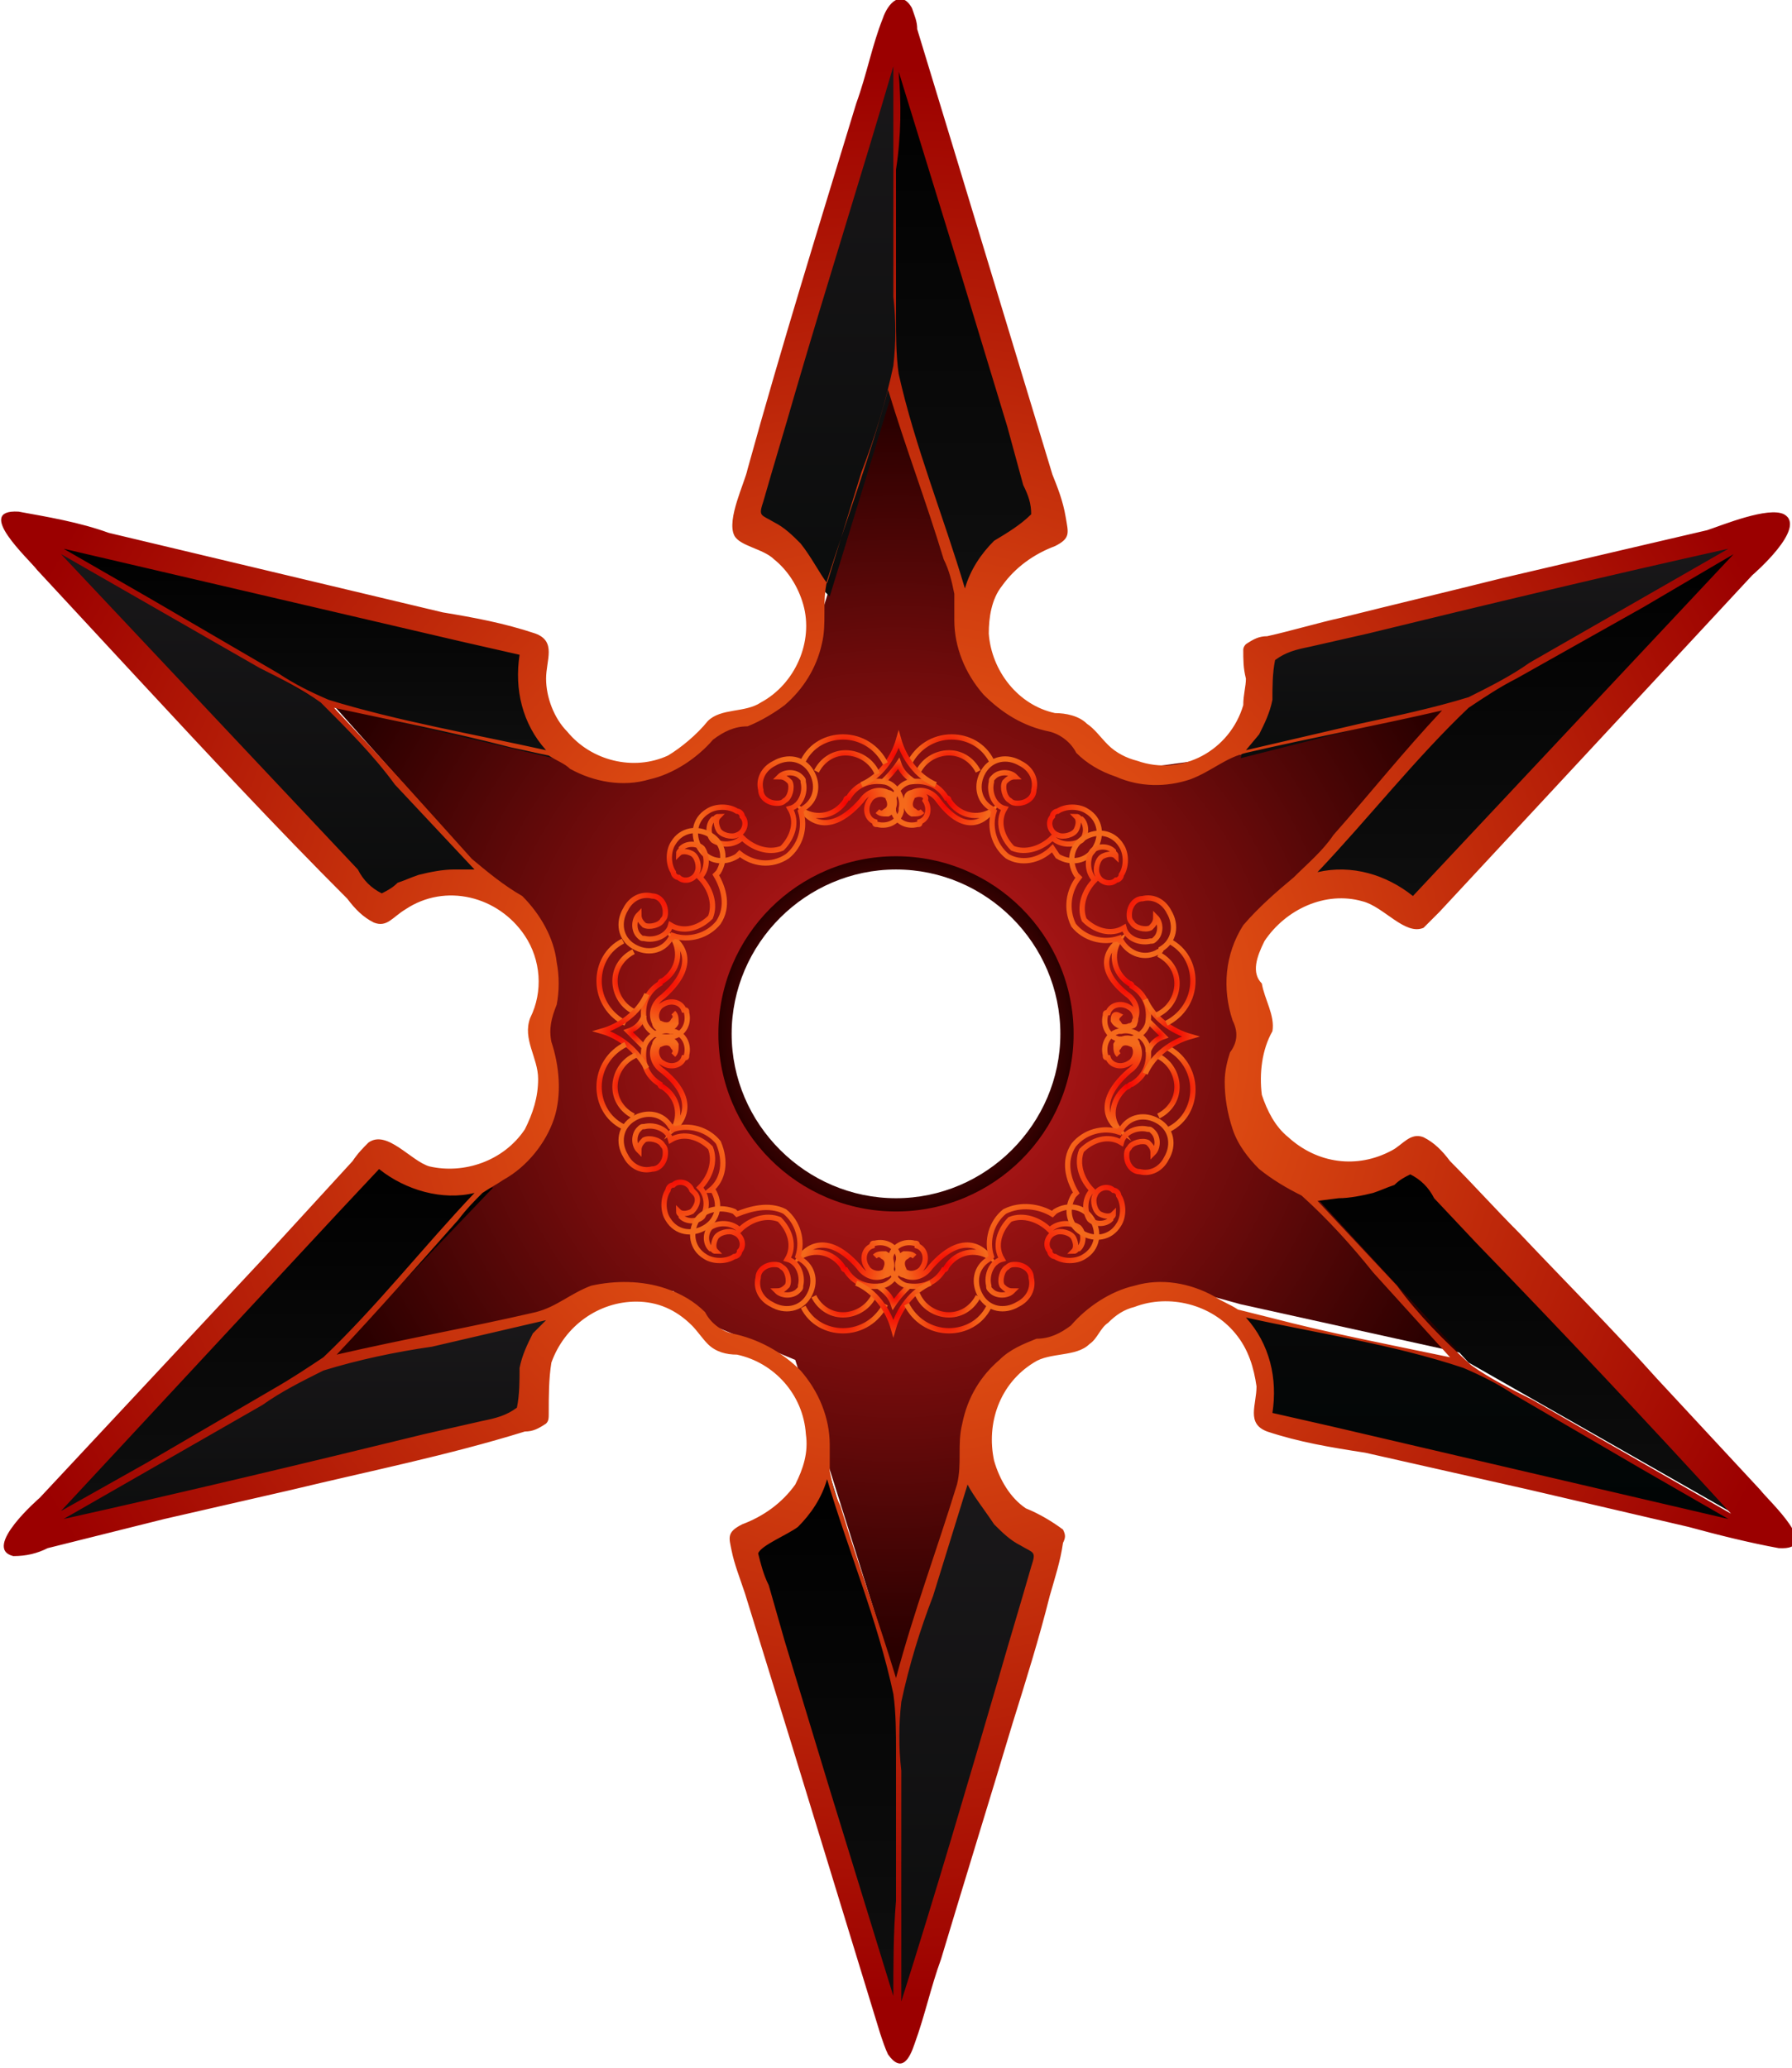 <?xml version="1.0" encoding="utf-8"?>
<!-- Generator: Adobe Illustrator 19.2.0, SVG Export Plug-In . SVG Version: 6.00 Build 0)  -->
<svg version="1.1" id="Layer_1" xmlns="http://www.w3.org/2000/svg" xmlns:xlink="http://www.w3.org/1999/xlink" x="0px" y="0px"
	 viewBox="0 0 67.6 78" style="enable-background:new 0 0 67.6 78;" xml:space="preserve">
<style type="text/css">
	.st0{fill:url(#SVGID_1_);}
	.st1{opacity:0.9;}
	.st2{fill:none;stroke:url(#SVGID_2_);stroke-width:0.2;stroke-miterlimit:10;}
	.st3{fill:none;stroke:url(#SVGID_3_);stroke-width:0.2;stroke-miterlimit:10;}
	.st4{fill:none;stroke:url(#SVGID_4_);stroke-width:0.2;stroke-miterlimit:10;}
	.st5{fill:none;stroke:url(#SVGID_5_);stroke-width:0.2;stroke-miterlimit:10;}
	.st6{fill:none;stroke:url(#SVGID_6_);stroke-width:0.2;stroke-miterlimit:10;}
	.st7{fill:none;stroke:url(#SVGID_7_);stroke-width:0.2;stroke-miterlimit:10;}
	.st8{fill:none;stroke:url(#SVGID_8_);stroke-width:0.2;stroke-miterlimit:10;}
	.st9{fill:none;stroke:url(#SVGID_9_);stroke-width:0.2;stroke-miterlimit:10;}
	.st10{fill:none;stroke:url(#SVGID_10_);stroke-width:0.2;stroke-miterlimit:10;}
	.st11{fill:none;stroke:url(#SVGID_11_);stroke-width:0.2;stroke-miterlimit:10;}
	.st12{fill:none;stroke:url(#SVGID_12_);stroke-width:0.2;stroke-miterlimit:10;}
	.st13{fill:none;stroke:url(#SVGID_13_);stroke-width:0.2;stroke-miterlimit:10;}
	.st14{fill:none;stroke:url(#SVGID_14_);stroke-width:0.2;stroke-miterlimit:10;}
	.st15{fill:none;stroke:url(#SVGID_15_);stroke-width:0.2;stroke-miterlimit:10;}
	.st16{fill:none;stroke:url(#SVGID_16_);stroke-width:0.2;stroke-miterlimit:10;}
	.st17{fill:none;stroke:url(#SVGID_17_);stroke-width:0.2;stroke-miterlimit:10;}
	.st18{fill:none;stroke:url(#SVGID_18_);stroke-width:0.2;stroke-miterlimit:10;}
	.st19{fill:none;stroke:url(#SVGID_19_);stroke-width:0.2;stroke-miterlimit:10;}
	.st20{fill:none;stroke:url(#SVGID_20_);stroke-width:0.2;stroke-miterlimit:10;}
	.st21{fill:none;stroke:url(#SVGID_21_);stroke-width:0.2;stroke-miterlimit:10;}
	.st22{fill:none;stroke:url(#SVGID_22_);stroke-width:0.2;stroke-miterlimit:10;}
	.st23{fill:none;stroke:url(#SVGID_23_);stroke-width:0.2;stroke-miterlimit:10;}
	.st24{fill:none;stroke:url(#SVGID_24_);stroke-width:0.2;stroke-miterlimit:10;}
	.st25{fill:none;stroke:url(#SVGID_25_);stroke-width:0.2;stroke-miterlimit:10;}
	.st26{fill:none;stroke:url(#SVGID_26_);stroke-width:0.2;stroke-miterlimit:10;}
	.st27{fill:none;stroke:url(#SVGID_27_);stroke-width:0.2;stroke-miterlimit:10;}
	.st28{fill:none;stroke:url(#SVGID_28_);stroke-width:0.2;stroke-miterlimit:10;}
	.st29{fill:none;stroke:url(#SVGID_29_);stroke-width:0.2;stroke-miterlimit:10;}
	.st30{fill:none;stroke:url(#SVGID_30_);stroke-width:0.2;stroke-miterlimit:10;}
	.st31{fill:none;stroke:url(#SVGID_31_);stroke-width:0.2;stroke-miterlimit:10;}
	.st32{fill:none;stroke:url(#SVGID_32_);stroke-width:0.2;stroke-miterlimit:10;}
	.st33{fill:none;stroke:url(#SVGID_33_);stroke-width:0.2;stroke-miterlimit:10;}
	.st34{fill:none;stroke:url(#SVGID_34_);stroke-width:0.2;stroke-miterlimit:10;}
	.st35{fill:none;stroke:url(#SVGID_35_);stroke-width:0.2;stroke-miterlimit:10;}
	.st36{fill:none;stroke:url(#SVGID_36_);stroke-width:0.2;stroke-miterlimit:10;}
	.st37{fill:none;stroke:url(#SVGID_37_);stroke-width:0.2;stroke-miterlimit:10;}
	.st38{fill:none;stroke:url(#SVGID_38_);stroke-width:0.2;stroke-miterlimit:10;}
	.st39{fill:none;stroke:url(#SVGID_39_);stroke-width:0.2;stroke-miterlimit:10;}
	.st40{fill:none;stroke:url(#SVGID_40_);stroke-width:0.2;stroke-miterlimit:10;}
	.st41{fill:none;stroke:url(#SVGID_41_);stroke-width:0.2;stroke-miterlimit:10;}
	.st42{fill:url(#SVGID_42_);}
	.st43{fill:url(#SVGID_43_);}
	.st44{fill:url(#SVGID_44_);}
	.st45{fill:url(#SVGID_45_);}
	.st46{fill:url(#SVGID_46_);}
	.st47{fill:url(#SVGID_47_);}
	.st48{fill:url(#SVGID_48_);}
	.st49{fill:url(#SVGID_49_);}
	.st50{fill:url(#SVGID_50_);}
	.st51{fill:url(#SVGID_51_);}
	.st52{fill:url(#SVGID_52_);}
	.st53{fill:url(#SVGID_53_);}
	.st54{fill:url(#SVGID_54_);}
	.st55{fill:url(#SVGID_55_);}
</style>
<title>Shuriken</title>
<radialGradient id="SVGID_1_" cx="157.09" cy="26.94" r="23.196" gradientTransform="matrix(1 0 0 -1 -123.3 65.93)" gradientUnits="userSpaceOnUse">
	<stop  offset="0" style="stop-color:#D31C1C"/>
	<stop  offset="1" style="stop-color:#2A0000"/>
</radialGradient>
<path class="st0" d="M49.4,44.9l-1.3-1.1l-1.3-2.5l0.5-1.6l-0.5-2.2l0.6-2.4l1.8-1.9l6-6.5v-0.2l-8.6,2L42.9,29l-1.3-0.8l-2.5-1.4
	l-1.9-1.1l-0.6-2.8l-2.8-8.8l-2.7,8.7l-0.4,2.1l-1.8,1.8l-2.7,1.4L24.7,29l-3.4-0.5l-8.9-2.1l5.8,6.5l2.6,2.7l-0.1,2.6l-0.2,0.8
	l0.3,3.3l-2.3,2.3l-6.1,6.7l8.5-1.9l0.9-0.3l3.6-0.4l1,1.1l3.6,1.5l3.9,12.4l2.6-8.3l0.4-1.1l0.2-1.5l1.5-1.7l1.9-0.6l1.6-1.6
	l1.8-0.5l2.9,0.8l8.6,1.9L49.4,44.9z M33.7,45.4c-3.6,0-6.5-2.9-6.4-6.5s2.9-6.5,6.5-6.4c3.6,0,6.4,2.9,6.4,6.5
	C40.2,42.5,37.3,45.4,33.7,45.4C33.7,45.4,33.7,45.4,33.7,45.4z"/>
<g class="st1">
	
		<radialGradient id="SVGID_2_" cx="159.04" cy="35.61" r="1.57" gradientTransform="matrix(1 0 0 -1 -123.3 65.93)" gradientUnits="userSpaceOnUse">
		<stop  offset="0" style="stop-color:#FF0000"/>
		<stop  offset="1" style="stop-color:#FF721C"/>
	</radialGradient>
	<path class="st2" d="M37.4,30.6c-0.5,0.3-1.2,0.2-1.6-0.4c0,0,0-0.1-0.1-0.1c-0.3-0.5-0.8-0.7-1.4-0.6c-0.4,0.1-0.7,0.6-0.6,1
		c0,0,0,0.1,0,0.1c0.1,0.4,0.5,0.6,0.9,0.5c0.1,0,0.1,0,0.1-0.1c0.3-0.1,0.4-0.5,0.2-0.8c0,0,0,0,0,0C35,30,34.7,29.9,34.5,30
		c-0.1,0-0.1,0.1-0.1,0.1c-0.1,0.2-0.1,0.4,0.1,0.5c0,0,0,0,0,0c0.1,0.1,0.2,0.1,0.3,0c-0.1,0.1-0.2,0.1-0.4,0.1
		c-0.2-0.1-0.3-0.4-0.2-0.6c0-0.1,0.1-0.2,0.2-0.2c0.4-0.2,0.8,0,1,0.3C36.6,31.8,37.4,30.6,37.4,30.6z"/>
	
		<radialGradient id="SVGID_3_" cx="162.42" cy="35.33" r="2.21" gradientTransform="matrix(1 0 0 -1 -123.3 65.93)" gradientUnits="userSpaceOnUse">
		<stop  offset="0" style="stop-color:#FF0000"/>
		<stop  offset="1" style="stop-color:#FF721C"/>
	</radialGradient>
	<path class="st3" d="M38,32.3L38,32.3c-0.5-0.4-0.7-1.1-0.5-1.7l0,0l-0.1-0.1c-0.5-0.3-0.6-0.9-0.3-1.4c0,0,0,0,0,0
		c0.3-0.5,0.9-0.6,1.4-0.3c0,0,0,0,0,0c0.4,0.2,0.6,0.6,0.5,1c0,0.3-0.3,0.5-0.6,0.5c-0.1,0-0.2,0-0.3-0.1c-0.2-0.1-0.3-0.5-0.2-0.7
		c0,0,0,0,0,0c0.1-0.1,0.2-0.2,0.4-0.2l0,0c-0.2-0.2-0.6-0.2-0.8,0c-0.1,0.1-0.1,0.1-0.1,0.2c-0.1,0.4,0.1,0.9,0.5,1c0,0,0,0,0,0
		c-0.3,0.5-0.1,1.1,0.3,1.5l0,0c0.5,0.2,1.1,0,1.5-0.4c0.3,0.3,0.8,0.3,1.1,0.1c0,0,0,0,0,0c0.2-0.2,0.2-0.6,0-0.8
		c-0.1,0-0.1-0.1-0.2-0.1l0,0c0.1,0.1,0.1,0.3,0,0.5c-0.1,0.2-0.5,0.3-0.7,0.2c0,0,0,0,0,0c-0.3-0.1-0.4-0.5-0.2-0.7
		c0-0.1,0.1-0.2,0.2-0.2c0.3-0.2,0.8-0.2,1.1,0c0.5,0.3,0.6,0.9,0.3,1.4c0,0,0,0,0,0c-0.3,0.5-0.9,0.6-1.4,0.3c0,0,0,0,0,0L39.7,32
		l0,0C39.2,32.5,38.5,32.6,38,32.3L38,32.3L38,32.3z"/>
	
		<radialGradient id="SVGID_4_" cx="159.1" cy="37.12" r="0.95" gradientTransform="matrix(1 0 0 -1 -123.3 65.93)" gradientUnits="userSpaceOnUse">
		<stop  offset="0" style="stop-color:#FF0000"/>
		<stop  offset="1" style="stop-color:#FF721C"/>
	</radialGradient>
	<path class="st4" d="M34.6,29.2c0.2-0.5,0.7-0.8,1.2-0.8c0.5,0,0.9,0.3,1.1,0.7"/>
	
		<radialGradient id="SVGID_5_" cx="159.1" cy="37.62" r="1.23" gradientTransform="matrix(1 0 0 -1 -123.3 65.93)" gradientUnits="userSpaceOnUse">
		<stop  offset="0" style="stop-color:#FF0000"/>
		<stop  offset="1" style="stop-color:#FF721C"/>
	</radialGradient>
	<path class="st5" d="M34.3,28.8c0.3-0.6,0.9-1,1.6-1c0.6,0,1.2,0.3,1.5,0.9"/>
	
		<radialGradient id="SVGID_6_" cx="155.237" cy="35.61" r="1.572" gradientTransform="matrix(1 0 0 -1 -123.3 65.93)" gradientUnits="userSpaceOnUse">
		<stop  offset="0" style="stop-color:#FF0000"/>
		<stop  offset="1" style="stop-color:#FF721C"/>
	</radialGradient>
	<path class="st6" d="M30.3,30.6c0.5,0.3,1.2,0.2,1.6-0.4c0,0,0-0.1,0.1-0.1c0.3-0.5,0.8-0.7,1.4-0.6c0.4,0.1,0.7,0.6,0.6,1
		c0,0,0,0.1,0,0.1c-0.1,0.4-0.5,0.6-0.9,0.5c-0.1,0-0.1,0-0.1-0.1c-0.3-0.1-0.4-0.5-0.2-0.8c0,0,0,0,0,0c0.1-0.2,0.4-0.3,0.6-0.2
		c0.1,0,0.1,0.1,0.1,0.1c0.1,0.2,0.1,0.4-0.1,0.5c0,0,0,0,0,0c-0.1,0.1-0.2,0.1-0.3,0c0.1,0.1,0.2,0.1,0.4,0.1
		c0.2-0.1,0.3-0.4,0.2-0.6c0-0.1-0.1-0.2-0.2-0.2c-0.4-0.2-0.8,0-1,0.3C31.1,31.8,30.3,30.6,30.3,30.6z"/>
	
		<radialGradient id="SVGID_7_" cx="151.85" cy="35.33" r="2.21" gradientTransform="matrix(1 0 0 -1 -123.3 65.93)" gradientUnits="userSpaceOnUse">
		<stop  offset="0" style="stop-color:#FF0000"/>
		<stop  offset="1" style="stop-color:#FF721C"/>
	</radialGradient>
	<path class="st7" d="M29.7,32.3L29.7,32.3c0.5-0.4,0.7-1.1,0.5-1.7l0,0l0.1-0.1c0.5-0.3,0.6-0.9,0.3-1.4c0,0,0,0,0,0
		c-0.3-0.5-0.9-0.6-1.4-0.3c0,0,0,0,0,0c-0.4,0.2-0.6,0.6-0.5,1c0,0.3,0.3,0.5,0.6,0.5c0.1,0,0.2,0,0.3-0.1c0.2-0.1,0.3-0.5,0.2-0.7
		c0,0,0,0,0,0c-0.1-0.1-0.2-0.2-0.4-0.2l0,0c0.2-0.2,0.6-0.2,0.8,0c0.1,0.1,0.1,0.1,0.1,0.2c0.1,0.4-0.1,0.9-0.5,1c0,0,0,0,0,0
		c0.3,0.5,0.1,1.1-0.3,1.5l0,0c-0.5,0.2-1.1,0-1.5-0.4c-0.3,0.3-0.8,0.3-1.1,0.1c0,0,0,0,0,0c-0.2-0.2-0.2-0.6,0-0.8
		c0.1,0,0.1-0.1,0.2-0.1l0,0c-0.1,0.1-0.1,0.3,0,0.5c0.1,0.2,0.5,0.3,0.7,0.2c0,0,0,0,0,0c0.3-0.1,0.4-0.5,0.2-0.7
		c0-0.1-0.1-0.2-0.2-0.2c-0.3-0.2-0.8-0.2-1.1,0c-0.5,0.3-0.6,0.9-0.3,1.4c0,0,0,0,0,0c0.3,0.5,0.9,0.6,1.4,0.3c0,0,0,0,0,0l0.1-0.1
		l0,0C28.4,32.6,29.1,32.7,29.7,32.3L29.7,32.3L29.7,32.3z"/>
	
		<radialGradient id="SVGID_8_" cx="157.14" cy="37.4" r="1.3" gradientTransform="matrix(1 0 0 -1 -123.3 65.93)" gradientUnits="userSpaceOnUse">
		<stop  offset="0" style="stop-color:#FF0000"/>
		<stop  offset="1" style="stop-color:#FF721C"/>
	</radialGradient>
	<path class="st8" d="M32.5,29.6c0.7-0.3,1.2-1,1.4-1.7c0.2,0.7,0.7,1.4,1.4,1.7"/>
	
		<radialGradient id="SVGID_9_" cx="157.14" cy="36.8" r="0.56" gradientTransform="matrix(1 0 0 -1 -123.3 65.93)" gradientUnits="userSpaceOnUse">
		<stop  offset="0" style="stop-color:#FF0000"/>
		<stop  offset="1" style="stop-color:#FF721C"/>
	</radialGradient>
	<path class="st9" d="M33.3,29.5c0.2-0.2,0.4-0.4,0.6-0.7c0.1,0.3,0.3,0.5,0.6,0.7"/>
	
		<radialGradient id="SVGID_10_" cx="155.17" cy="37.12" r="0.95" gradientTransform="matrix(1 0 0 -1 -123.3 65.93)" gradientUnits="userSpaceOnUse">
		<stop  offset="0" style="stop-color:#FF0000"/>
		<stop  offset="1" style="stop-color:#FF721C"/>
	</radialGradient>
	<path class="st10" d="M33.1,29.2c-0.2-0.5-0.7-0.8-1.2-0.8c-0.5,0-0.9,0.3-1.1,0.7"/>
	
		<radialGradient id="SVGID_11_" cx="155.169" cy="37.62" r="1.23" gradientTransform="matrix(1 0 0 -1 -123.3 65.93)" gradientUnits="userSpaceOnUse">
		<stop  offset="0" style="stop-color:#FF0000"/>
		<stop  offset="1" style="stop-color:#FF721C"/>
	</radialGradient>
	<path class="st11" d="M33.4,28.8c-0.3-0.6-0.9-1-1.6-1c-0.6,0-1.2,0.3-1.5,0.9"/>
	
		<radialGradient id="SVGID_12_" cx="148.41" cy="28.85" r="1.57" gradientTransform="matrix(1 0 0 -1 -123.3 65.93)" gradientUnits="userSpaceOnUse">
		<stop  offset="0" style="stop-color:#FF0000"/>
		<stop  offset="1" style="stop-color:#FF721C"/>
	</radialGradient>
	<path class="st12" d="M25.4,35.4c0.3,0.5,0.2,1.2-0.4,1.6c0,0-0.1,0-0.1,0.1c-0.5,0.3-0.7,0.8-0.6,1.4c0.1,0.4,0.6,0.7,1,0.6
		c0,0,0.1,0,0.1,0c0.4-0.1,0.6-0.5,0.5-0.9c0-0.1,0-0.1-0.1-0.1c-0.1-0.3-0.5-0.4-0.8-0.2c0,0,0,0,0,0c-0.2,0.1-0.3,0.4-0.2,0.6
		c0,0.1,0.1,0.1,0.1,0.1c0.2,0.1,0.4,0.1,0.5-0.1c0,0,0,0,0,0c0.1-0.1,0.1-0.2,0-0.3c0.1,0.1,0.1,0.2,0.1,0.4
		c-0.1,0.2-0.4,0.3-0.6,0.2c-0.1,0-0.2-0.1-0.2-0.2c-0.2-0.4,0-0.8,0.3-1C26.6,36.2,25.4,35.4,25.4,35.4z"/>
	
		<radialGradient id="SVGID_13_" cx="148.68" cy="32.23" r="2.21" gradientTransform="matrix(1 0 0 -1 -123.3 65.93)" gradientUnits="userSpaceOnUse">
		<stop  offset="0" style="stop-color:#FF0000"/>
		<stop  offset="1" style="stop-color:#FF721C"/>
	</radialGradient>
	<path class="st13" d="M27.1,34.8L27.1,34.8c-0.4,0.5-1.1,0.7-1.7,0.5l0,0c0,0,0,0.1-0.1,0.1c-0.3,0.5-0.9,0.6-1.4,0.3c0,0,0,0,0,0
		c-0.5-0.3-0.6-0.9-0.3-1.4c0,0,0,0,0,0c0.2-0.4,0.6-0.6,1-0.5c0.3,0,0.5,0.3,0.5,0.6c0,0.1,0,0.2-0.1,0.3c-0.1,0.2-0.5,0.3-0.7,0.2
		c0,0,0,0,0,0c-0.1-0.1-0.2-0.2-0.2-0.4l0,0c-0.2,0.2-0.2,0.6,0,0.8c0.1,0.1,0.1,0.1,0.2,0.1c0.4,0.1,0.9-0.1,1-0.5c0,0,0,0,0,0
		c0.5,0.3,1.1,0.1,1.5-0.3l0,0c0.2-0.5,0-1.1-0.4-1.5c0.3-0.3,0.3-0.8,0.1-1.1c0,0,0,0,0,0c-0.2-0.2-0.6-0.2-0.8,0
		c0,0.1-0.1,0.1-0.1,0.2l0,0c0.1-0.1,0.3-0.1,0.5,0c0.2,0.1,0.3,0.5,0.2,0.7c0,0,0,0,0,0c-0.1,0.3-0.5,0.4-0.7,0.2
		c-0.1,0-0.2-0.1-0.2-0.2c-0.2-0.3-0.2-0.8,0-1.1c0.3-0.5,0.9-0.6,1.4-0.3c0,0,0,0,0,0c0.5,0.3,0.6,0.9,0.3,1.4c0,0,0,0,0,0
		l-0.1,0.1l0,0C27.3,33.5,27.5,34.2,27.1,34.8L27.1,34.8L27.1,34.8z"/>
	
		<radialGradient id="SVGID_14_" cx="146.89" cy="28.91" r="0.95" gradientTransform="matrix(1 0 0 -1 -123.3 65.93)" gradientUnits="userSpaceOnUse">
		<stop  offset="0" style="stop-color:#FF0000"/>
		<stop  offset="1" style="stop-color:#FF721C"/>
	</radialGradient>
	<path class="st14" d="M24,38.2c-0.5-0.2-0.8-0.7-0.8-1.2c0-0.5,0.3-0.9,0.7-1.1"/>
	
		<radialGradient id="SVGID_15_" cx="146.4" cy="28.911" r="1.23" gradientTransform="matrix(1 0 0 -1 -123.3 65.93)" gradientUnits="userSpaceOnUse">
		<stop  offset="0" style="stop-color:#FF0000"/>
		<stop  offset="1" style="stop-color:#FF721C"/>
	</radialGradient>
	<path class="st15" d="M23.6,38.6c-0.6-0.3-1-0.9-1-1.6c0-0.6,0.3-1.2,0.9-1.5"/>
	
		<radialGradient id="SVGID_16_" cx="148.41" cy="25.05" r="1.57" gradientTransform="matrix(1 0 0 -1 -123.3 65.93)" gradientUnits="userSpaceOnUse">
		<stop  offset="0" style="stop-color:#FF0000"/>
		<stop  offset="1" style="stop-color:#FF721C"/>
	</radialGradient>
	<path class="st16" d="M25.4,42.6c0.3-0.5,0.2-1.2-0.4-1.6c0,0-0.1,0-0.1-0.1c-0.5-0.3-0.7-0.8-0.6-1.4c0.1-0.4,0.6-0.7,1-0.6
		c0,0,0.1,0,0.1,0c0.4,0.1,0.6,0.5,0.5,0.9c0,0.1,0,0.1-0.1,0.1c-0.1,0.3-0.5,0.4-0.8,0.2c0,0,0,0,0,0c-0.2-0.1-0.3-0.4-0.2-0.6
		c0-0.1,0.1-0.1,0.1-0.1c0.2-0.1,0.4-0.1,0.5,0.1c0,0,0,0,0,0c0.1,0.1,0.1,0.2,0,0.3c0.1-0.1,0.1-0.2,0.1-0.4
		c-0.1-0.2-0.4-0.3-0.6-0.2c-0.1,0-0.2,0.1-0.2,0.2c-0.2,0.4,0,0.8,0.3,1C26.6,41.7,25.4,42.6,25.4,42.6z"/>
	
		<radialGradient id="SVGID_17_" cx="148.681" cy="21.66" r="2.21" gradientTransform="matrix(1 0 0 -1 -123.3 65.93)" gradientUnits="userSpaceOnUse">
		<stop  offset="0" style="stop-color:#FF0000"/>
		<stop  offset="1" style="stop-color:#FF721C"/>
	</radialGradient>
	<path class="st17" d="M27.1,43.1L27.1,43.1c-0.4-0.5-1.1-0.7-1.7-0.5l0,0c0,0,0-0.1-0.1-0.1c-0.3-0.5-0.9-0.6-1.4-0.3c0,0,0,0,0,0
		c-0.5,0.3-0.6,0.9-0.3,1.4c0,0,0,0,0,0c0.2,0.4,0.6,0.6,1,0.5c0.3,0,0.5-0.3,0.5-0.6c0-0.1,0-0.2-0.1-0.3c-0.1-0.2-0.5-0.3-0.7-0.2
		c0,0,0,0,0,0c-0.1,0.1-0.2,0.2-0.2,0.4l0,0c-0.2-0.2-0.2-0.6,0-0.8c0.1-0.1,0.1-0.1,0.2-0.1c0.4-0.1,0.9,0.1,1,0.5c0,0,0,0,0,0
		c0.5-0.3,1.1-0.1,1.5,0.3l0,0c0.2,0.5,0,1.1-0.4,1.5c0.3,0.3,0.3,0.8,0.1,1.1c0,0,0,0,0,0c-0.2,0.2-0.6,0.2-0.8,0
		c0-0.1-0.1-0.1-0.1-0.2l0,0c0.1,0.1,0.3,0.1,0.5,0c0.2-0.2,0.3-0.5,0.1-0.7c0,0,0,0-0.1-0.1c-0.1-0.3-0.5-0.4-0.7-0.2
		c-0.1,0-0.2,0.1-0.2,0.2c-0.2,0.3-0.2,0.8,0,1.1c0.3,0.5,0.9,0.6,1.4,0.3c0,0,0,0,0,0c0.5-0.3,0.6-0.9,0.3-1.4c0,0,0,0,0,0l-0.1,0
		l0,0C27.3,44.5,27.4,43.8,27.1,43.1L27.1,43.1L27.1,43.1z"/>
	
		<radialGradient id="SVGID_18_" cx="146.62" cy="26.95" r="1.3" gradientTransform="matrix(1 0 0 -1 -123.3 65.93)" gradientUnits="userSpaceOnUse">
		<stop  offset="0" style="stop-color:#FF0000"/>
		<stop  offset="1" style="stop-color:#FF721C"/>
	</radialGradient>
	<path class="st18" d="M24.4,40.3c-0.4-0.7-1-1.2-1.7-1.4c0.7-0.2,1.4-0.7,1.7-1.4"/>
	
		<radialGradient id="SVGID_19_" cx="147.22" cy="26.95" r="0.56" gradientTransform="matrix(1 0 0 -1 -123.3 65.93)" gradientUnits="userSpaceOnUse">
		<stop  offset="0" style="stop-color:#FF0000"/>
		<stop  offset="1" style="stop-color:#FF721C"/>
	</radialGradient>
	<path class="st19" d="M24.3,39.5c-0.2-0.2-0.4-0.4-0.6-0.6c0.3-0.1,0.5-0.3,0.6-0.6"/>
	
		<radialGradient id="SVGID_20_" cx="146.89" cy="24.98" r="0.95" gradientTransform="matrix(1 0 0 -1 -123.3 65.93)" gradientUnits="userSpaceOnUse">
		<stop  offset="0" style="stop-color:#FF0000"/>
		<stop  offset="1" style="stop-color:#FF721C"/>
	</radialGradient>
	<path class="st20" d="M24,39.8c-0.5,0.2-0.8,0.7-0.8,1.2c0,0.5,0.3,0.9,0.7,1.1"/>
	
		<radialGradient id="SVGID_21_" cx="146.4" cy="24.979" r="1.231" gradientTransform="matrix(1 0 0 -1 -123.3 65.93)" gradientUnits="userSpaceOnUse">
		<stop  offset="0" style="stop-color:#FF0000"/>
		<stop  offset="1" style="stop-color:#FF721C"/>
	</radialGradient>
	<path class="st21" d="M23.6,39.4c-0.6,0.3-1,0.9-1,1.6c0,0.6,0.3,1.2,0.9,1.5"/>
	
		<radialGradient id="SVGID_22_" cx="155.17" cy="18.21" r="1.57" gradientTransform="matrix(1 0 0 -1 -123.3 65.93)" gradientUnits="userSpaceOnUse">
		<stop  offset="0" style="stop-color:#FF0000"/>
		<stop  offset="1" style="stop-color:#FF721C"/>
	</radialGradient>
	<path class="st22" d="M30.2,47.4c0.5-0.3,1.2-0.2,1.6,0.4c0,0,0,0.1,0.1,0.1c0.3,0.5,0.8,0.7,1.4,0.6c0.4-0.1,0.7-0.6,0.6-1
		c0,0,0-0.1,0-0.1c-0.1-0.4-0.5-0.6-0.9-0.5c-0.1,0-0.1,0-0.1,0.1c-0.3,0.1-0.4,0.5-0.2,0.8c0,0,0,0,0,0c0.1,0.2,0.4,0.3,0.6,0.2
		c0.1,0,0.1-0.1,0.1-0.1c0.1-0.2,0.1-0.4-0.1-0.5c0,0,0,0,0,0c-0.1-0.1-0.2-0.1-0.3,0c0.1-0.1,0.2-0.1,0.4-0.1
		c0.2,0.1,0.3,0.4,0.2,0.6c0,0.1-0.1,0.2-0.2,0.2c-0.4,0.2-0.8,0-1-0.3C31,46.2,30.2,47.4,30.2,47.4z"/>
	
		<radialGradient id="SVGID_23_" cx="151.78" cy="18.49" r="2.21" gradientTransform="matrix(1 0 0 -1 -123.3 65.93)" gradientUnits="userSpaceOnUse">
		<stop  offset="0" style="stop-color:#FF0000"/>
		<stop  offset="1" style="stop-color:#FF721C"/>
	</radialGradient>
	<path class="st23" d="M29.6,45.7L29.6,45.7c0.5,0.4,0.7,1.1,0.5,1.7l0,0l0.1,0.1c0.5,0.3,0.6,0.9,0.3,1.4c0,0,0,0,0,0
		c-0.3,0.5-0.9,0.6-1.4,0.3c0,0,0,0,0,0c-0.4-0.2-0.6-0.6-0.5-1c0-0.3,0.3-0.5,0.6-0.5c0.1,0,0.2,0,0.3,0.1c0.2,0.1,0.3,0.5,0.2,0.7
		c0,0,0,0,0,0c-0.1,0.1-0.2,0.2-0.4,0.2l0,0c0.2,0.2,0.6,0.2,0.8,0c0.1-0.1,0.1-0.1,0.1-0.2c0.1-0.4-0.1-0.9-0.5-1c0,0,0,0,0,0
		c0.3-0.5,0.1-1.1-0.3-1.5l0,0c-0.5-0.2-1.1,0-1.5,0.4c-0.3-0.3-0.8-0.3-1.1-0.1c0,0,0,0,0,0c-0.2,0.2-0.2,0.6,0,0.8
		c0.1,0,0.1,0.1,0.2,0.1l0,0c-0.1-0.1-0.1-0.3,0-0.5c0.1-0.2,0.5-0.3,0.7-0.2c0,0,0,0,0,0c0.3,0.1,0.4,0.5,0.2,0.7
		c0,0.1-0.1,0.2-0.2,0.2c-0.3,0.2-0.8,0.2-1.1,0c-0.5-0.3-0.6-0.9-0.3-1.4c0,0,0,0,0,0c0.3-0.4,0.9-0.5,1.4-0.3l0.1,0.1l0,0
		C28.3,45.6,29,45.4,29.6,45.7L29.6,45.7L29.6,45.7z"/>
	
		<radialGradient id="SVGID_24_" cx="155.1" cy="16.7" r="0.95" gradientTransform="matrix(1 0 0 -1 -123.3 65.93)" gradientUnits="userSpaceOnUse">
		<stop  offset="0" style="stop-color:#FF0000"/>
		<stop  offset="1" style="stop-color:#FF721C"/>
	</radialGradient>
	<path class="st24" d="M33,48.8c-0.2,0.5-0.7,0.8-1.2,0.8c-0.5,0-0.9-0.3-1.1-0.7"/>
	
		<radialGradient id="SVGID_25_" cx="155.099" cy="16.21" r="1.231" gradientTransform="matrix(1 0 0 -1 -123.3 65.93)" gradientUnits="userSpaceOnUse">
		<stop  offset="0" style="stop-color:#FF0000"/>
		<stop  offset="1" style="stop-color:#FF721C"/>
	</radialGradient>
	<path class="st25" d="M33.4,49.2c-0.3,0.6-0.9,1-1.6,1c-0.6,0-1.2-0.3-1.5-0.9"/>
	
		<radialGradient id="SVGID_26_" cx="158.97" cy="18.21" r="1.57" gradientTransform="matrix(1 0 0 -1 -123.3 65.93)" gradientUnits="userSpaceOnUse">
		<stop  offset="0" style="stop-color:#FF0000"/>
		<stop  offset="1" style="stop-color:#FF721C"/>
	</radialGradient>
	<path class="st26" d="M37.3,47.4c-0.5-0.3-1.2-0.2-1.6,0.4c0,0,0,0.1-0.1,0.1c-0.3,0.5-0.8,0.7-1.4,0.6c-0.4-0.1-0.7-0.6-0.6-1
		c0,0,0-0.1,0-0.1c0.1-0.4,0.5-0.6,0.9-0.5c0.1,0,0.1,0,0.1,0.1c0.3,0.1,0.4,0.5,0.2,0.8c0,0,0,0,0,0c-0.1,0.2-0.4,0.3-0.6,0.2
		c-0.1,0-0.1-0.1-0.1-0.1c-0.1-0.2-0.1-0.4,0.1-0.5c0,0,0,0,0,0c0.1-0.1,0.2-0.1,0.3,0c-0.1-0.1-0.2-0.1-0.4-0.1
		c-0.2,0.1-0.3,0.4-0.2,0.6c0,0.1,0.1,0.2,0.2,0.2c0.4,0.2,0.8,0,1-0.3C36.5,46.2,37.3,47.4,37.3,47.4z"/>
	
		<radialGradient id="SVGID_27_" cx="162.36" cy="18.49" r="2.21" gradientTransform="matrix(1 0 0 -1 -123.3 65.93)" gradientUnits="userSpaceOnUse">
		<stop  offset="0" style="stop-color:#FF0000"/>
		<stop  offset="1" style="stop-color:#FF721C"/>
	</radialGradient>
	<path class="st27" d="M37.9,45.7L37.9,45.7c-0.5,0.4-0.7,1.1-0.5,1.7l0,0l-0.1,0.1c-0.5,0.3-0.6,0.9-0.3,1.4c0,0,0,0,0,0
		c0.3,0.5,0.9,0.6,1.4,0.3c0,0,0,0,0,0c0.4-0.2,0.6-0.6,0.5-1c0-0.3-0.3-0.5-0.6-0.5c-0.1,0-0.2,0-0.3,0.1c-0.2,0.1-0.3,0.5-0.2,0.7
		c0,0,0,0,0,0c0.1,0.1,0.2,0.2,0.4,0.2l0,0c-0.2,0.2-0.6,0.2-0.8,0c-0.1-0.1-0.1-0.1-0.1-0.2c-0.1-0.4,0.1-0.9,0.5-1c0,0,0,0,0,0
		c-0.3-0.5-0.1-1.1,0.3-1.5l0,0c0.5-0.2,1.1,0,1.5,0.4c0.3-0.3,0.8-0.3,1.1-0.1c0,0,0,0,0,0c0.2,0.2,0.2,0.6,0,0.8
		c-0.1,0-0.1,0.1-0.2,0.1l0,0c0.1-0.1,0.1-0.3,0-0.5c-0.1-0.2-0.5-0.3-0.7-0.2c0,0,0,0,0,0c-0.3,0.1-0.4,0.5-0.2,0.7
		c0,0.1,0.1,0.2,0.2,0.2c0.3,0.2,0.8,0.2,1.1,0c0.5-0.3,0.6-0.9,0.3-1.4c0,0,0,0,0,0c-0.3-0.5-0.9-0.6-1.4-0.3c0,0,0,0,0,0l-0.1,0.1
		l0,0C39.2,45.5,38.5,45.4,37.9,45.7L37.9,45.7L37.9,45.7z"/>
	
		<radialGradient id="SVGID_28_" cx="157.07" cy="16.42" r="1.3" gradientTransform="matrix(1 0 0 -1 -123.3 65.93)" gradientUnits="userSpaceOnUse">
		<stop  offset="0" style="stop-color:#FF0000"/>
		<stop  offset="1" style="stop-color:#FF721C"/>
	</radialGradient>
	<path class="st28" d="M35.1,48.4c-0.7,0.3-1.2,1-1.4,1.7c-0.2-0.7-0.7-1.4-1.4-1.7"/>
	
		<radialGradient id="SVGID_29_" cx="157.07" cy="17.02" r="0.56" gradientTransform="matrix(1 0 0 -1 -123.3 65.93)" gradientUnits="userSpaceOnUse">
		<stop  offset="0" style="stop-color:#FF0000"/>
		<stop  offset="1" style="stop-color:#FF721C"/>
	</radialGradient>
	<path class="st29" d="M34.3,48.5c-0.2,0.2-0.4,0.4-0.6,0.7c-0.1-0.3-0.3-0.5-0.6-0.7"/>
	
		<radialGradient id="SVGID_30_" cx="159.04" cy="16.7" r="0.95" gradientTransform="matrix(1 0 0 -1 -123.3 65.93)" gradientUnits="userSpaceOnUse">
		<stop  offset="0" style="stop-color:#FF0000"/>
		<stop  offset="1" style="stop-color:#FF721C"/>
	</radialGradient>
	<path class="st30" d="M34.6,48.8c0.2,0.5,0.7,0.8,1.2,0.8c0.5,0,0.9-0.3,1.1-0.7"/>
	
		<radialGradient id="SVGID_31_" cx="159.041" cy="16.21" r="1.23" gradientTransform="matrix(1 0 0 -1 -123.3 65.93)" gradientUnits="userSpaceOnUse">
		<stop  offset="0" style="stop-color:#FF0000"/>
		<stop  offset="1" style="stop-color:#FF721C"/>
	</radialGradient>
	<path class="st31" d="M34.2,49.2c0.3,0.6,0.9,1,1.6,1c0.6,0,1.2-0.3,1.5-0.9"/>
	
		<radialGradient id="SVGID_32_" cx="165.8" cy="24.98" r="1.57" gradientTransform="matrix(1 0 0 -1 -123.3 65.93)" gradientUnits="userSpaceOnUse">
		<stop  offset="0" style="stop-color:#FF0000"/>
		<stop  offset="1" style="stop-color:#FF721C"/>
	</radialGradient>
	<path class="st32" d="M42.2,42.6c-0.4-0.5-0.2-1.2,0.3-1.6c0.1,0,0.1-0.1,0.2-0.1c0.5-0.3,0.7-0.8,0.6-1.4c-0.1-0.4-0.6-0.7-1-0.6
		c0,0-0.1,0-0.1,0c-0.4,0.1-0.6,0.5-0.5,0.9c0,0.1,0,0.1,0.1,0.1c0.1,0.3,0.5,0.4,0.8,0.2c0,0,0,0,0,0c0.2-0.1,0.3-0.4,0.2-0.6
		c0-0.1-0.1-0.1-0.1-0.1c-0.2-0.1-0.4-0.1-0.5,0.1c0,0,0,0,0,0c-0.1,0.1-0.1,0.2,0,0.3c-0.1-0.1-0.1-0.2-0.1-0.4
		c0.1-0.2,0.4-0.3,0.6-0.2c0.1,0,0.2,0.1,0.2,0.2c0.2,0.4,0,0.8-0.3,1C41,41.8,42.2,42.6,42.2,42.6z"/>
	
		<radialGradient id="SVGID_33_" cx="165.53" cy="21.59" r="2.21" gradientTransform="matrix(1 0 0 -1 -123.3 65.93)" gradientUnits="userSpaceOnUse">
		<stop  offset="0" style="stop-color:#FF0000"/>
		<stop  offset="1" style="stop-color:#FF721C"/>
	</radialGradient>
	<path class="st33" d="M40.5,43.2L40.5,43.2c0.4-0.5,1.1-0.7,1.7-0.5l0,0c0,0,0-0.1,0.1-0.1c0.3-0.5,0.9-0.6,1.4-0.3c0,0,0,0,0,0
		c0.5,0.3,0.6,0.9,0.3,1.4c0,0,0,0,0,0c-0.2,0.4-0.6,0.6-1,0.5c-0.3,0-0.5-0.3-0.5-0.6c0-0.1,0-0.2,0.1-0.3c0.1-0.2,0.5-0.3,0.7-0.2
		c0,0,0,0,0,0c0.1,0.1,0.2,0.2,0.2,0.4l0,0c0.2-0.2,0.2-0.6,0-0.8c-0.1-0.1-0.1-0.1-0.2-0.1c-0.4-0.1-0.9,0.1-1,0.5c0,0,0,0,0,0
		c-0.5-0.3-1.1-0.1-1.5,0.3l0,0c-0.2,0.5,0,1.1,0.4,1.5c-0.3,0.3-0.3,0.8-0.1,1.1c0,0,0,0,0,0c0.2,0.2,0.6,0.2,0.8,0
		c0-0.1,0.1-0.1,0.1-0.2l0,0c-0.1,0.1-0.3,0.1-0.5,0c-0.2-0.1-0.3-0.5-0.2-0.7c0,0,0,0,0,0c0.1-0.3,0.5-0.4,0.7-0.2
		c0.1,0,0.2,0.1,0.2,0.2c0.2,0.3,0.2,0.8,0,1.1c-0.3,0.5-0.9,0.6-1.4,0.3c0,0,0,0,0,0c-0.5-0.3-0.6-0.9-0.3-1.4c0,0,0,0,0,0l0.1-0.1
		l0,0C40.3,44.5,40.1,43.8,40.5,43.2L40.5,43.2L40.5,43.2z"/>
	
		<radialGradient id="SVGID_34_" cx="167.31" cy="24.91" r="0.95" gradientTransform="matrix(1 0 0 -1 -123.3 65.93)" gradientUnits="userSpaceOnUse">
		<stop  offset="0" style="stop-color:#FF0000"/>
		<stop  offset="1" style="stop-color:#FF721C"/>
	</radialGradient>
	<path class="st34" d="M43.6,39.8c0.5,0.2,0.8,0.7,0.8,1.2c0,0.5-0.3,0.9-0.7,1.1"/>
	
		<radialGradient id="SVGID_35_" cx="167.81" cy="24.909" r="1.23" gradientTransform="matrix(1 0 0 -1 -123.3 65.93)" gradientUnits="userSpaceOnUse">
		<stop  offset="0" style="stop-color:#FF0000"/>
		<stop  offset="1" style="stop-color:#FF721C"/>
	</radialGradient>
	<path class="st35" d="M44,39.5c0.6,0.3,1,0.9,1,1.6c0,0.6-0.3,1.2-0.9,1.5"/>
	
		<radialGradient id="SVGID_36_" cx="165.8" cy="28.78" r="1.57" gradientTransform="matrix(1 0 0 -1 -123.3 65.93)" gradientUnits="userSpaceOnUse">
		<stop  offset="0" style="stop-color:#FF0000"/>
		<stop  offset="1" style="stop-color:#FF721C"/>
	</radialGradient>
	<path class="st36" d="M42.2,35.5c-0.3,0.5-0.2,1.2,0.4,1.6c0,0,0.1,0,0.1,0.1c0.5,0.3,0.7,0.8,0.6,1.4c-0.1,0.4-0.6,0.7-1,0.6
		c0,0-0.1,0-0.1,0c-0.4-0.1-0.6-0.5-0.5-0.9c0-0.1,0-0.1,0.1-0.1c0.1-0.3,0.5-0.4,0.8-0.2c0,0,0,0,0,0c0.2,0.1,0.3,0.4,0.2,0.6
		c0,0.1-0.1,0.1-0.1,0.1c-0.2,0.1-0.4,0.1-0.5-0.1c0,0,0,0,0,0c-0.1-0.1-0.1-0.2,0-0.3C42,38.2,42,38.4,42,38.5
		c0.1,0.2,0.4,0.3,0.6,0.2c0.1,0,0.2-0.1,0.2-0.2c0.2-0.4,0-0.8-0.3-1C41,36.3,42.2,35.5,42.2,35.5z"/>
	
		<radialGradient id="SVGID_37_" cx="165.53" cy="32.16" r="2.21" gradientTransform="matrix(1 0 0 -1 -123.3 65.93)" gradientUnits="userSpaceOnUse">
		<stop  offset="0" style="stop-color:#FF0000"/>
		<stop  offset="1" style="stop-color:#FF721C"/>
	</radialGradient>
	<path class="st37" d="M40.5,34.9L40.5,34.9c0.4,0.5,1.1,0.7,1.7,0.5l0,0c0,0,0,0.1,0.1,0.1c0.3,0.5,0.9,0.7,1.4,0.4
		c0,0,0.1,0,0.1-0.1c0.5-0.3,0.6-0.9,0.3-1.4c0,0,0,0,0,0c-0.2-0.4-0.6-0.6-1-0.5c-0.3,0-0.5,0.3-0.5,0.6c0,0.1,0,0.2,0.1,0.3
		c0.1,0.2,0.5,0.3,0.7,0.2c0,0,0,0,0,0c0.1-0.1,0.2-0.2,0.2-0.4l0,0c0.2,0.2,0.2,0.6,0,0.8c-0.1,0.1-0.1,0.1-0.2,0.1
		c-0.4,0.1-0.9-0.1-1-0.5c0,0,0,0,0,0c-0.5,0.3-1.1,0.1-1.5-0.3l0,0c-0.2-0.5,0-1.1,0.4-1.5c-0.3-0.3-0.3-0.8-0.1-1.1c0,0,0,0,0,0
		c0.2-0.2,0.6-0.2,0.8,0c0,0.1,0.1,0.1,0.1,0.2l0,0c-0.1-0.1-0.3-0.1-0.5,0c-0.2,0.1-0.3,0.5-0.2,0.7c0,0,0,0,0,0
		c0.1,0.3,0.5,0.4,0.7,0.2c0.1,0,0.2-0.1,0.2-0.2c0.2-0.3,0.2-0.8,0-1.1c-0.3-0.5-0.9-0.6-1.4-0.3c0,0,0,0,0,0
		c-0.5,0.3-0.6,0.9-0.3,1.4c0,0,0,0,0,0l0.1,0.1l0,0C40.3,33.6,40.2,34.3,40.5,34.9L40.5,34.9L40.5,34.9z"/>
	
		<radialGradient id="SVGID_38_" cx="167.59" cy="26.88" r="1.3" gradientTransform="matrix(1 0 0 -1 -123.3 65.93)" gradientUnits="userSpaceOnUse">
		<stop  offset="0" style="stop-color:#FF0000"/>
		<stop  offset="1" style="stop-color:#FF721C"/>
	</radialGradient>
	<path class="st38" d="M43.2,37.7c0.3,0.7,1,1.2,1.7,1.4c-0.7,0.2-1.4,0.7-1.7,1.4"/>
	
		<radialGradient id="SVGID_39_" cx="166.99" cy="26.88" r="0.56" gradientTransform="matrix(1 0 0 -1 -123.3 65.93)" gradientUnits="userSpaceOnUse">
		<stop  offset="0" style="stop-color:#FF0000"/>
		<stop  offset="1" style="stop-color:#FF721C"/>
	</radialGradient>
	<path class="st39" d="M43.3,38.5c0.2,0.2,0.4,0.4,0.6,0.6c-0.3,0.1-0.5,0.3-0.6,0.6"/>
	
		<radialGradient id="SVGID_40_" cx="167.31" cy="28.85" r="0.95" gradientTransform="matrix(1 0 0 -1 -123.3 65.93)" gradientUnits="userSpaceOnUse">
		<stop  offset="0" style="stop-color:#FF0000"/>
		<stop  offset="1" style="stop-color:#FF721C"/>
	</radialGradient>
	<path class="st40" d="M43.6,38.3c0.5-0.2,0.8-0.7,0.8-1.2c0-0.5-0.3-0.9-0.7-1.1"/>
	
		<radialGradient id="SVGID_41_" cx="167.81" cy="28.851" r="1.23" gradientTransform="matrix(1 0 0 -1 -123.3 65.93)" gradientUnits="userSpaceOnUse">
		<stop  offset="0" style="stop-color:#FF0000"/>
		<stop  offset="1" style="stop-color:#FF721C"/>
	</radialGradient>
	<path class="st41" d="M44,38.6c0.6-0.3,1-0.9,1-1.6c0-0.6-0.3-1.2-0.9-1.5"/>
</g>
<linearGradient id="SVGID_42_" gradientUnits="userSpaceOnUse" x1="9.55" y1="45.85" x2="9.55" y2="59.95" gradientTransform="matrix(1 0 0 -1 0 80)">
	<stop  offset="0" style="stop-color:#0B0C0C"/>
	<stop  offset="1" style="stop-color:#1A181A"/>
</linearGradient>
<polygon class="st42" points="2.1,20.7 12.4,26.5 18.3,33.1 14.3,34.2 2.6,22.1 0.8,20 "/>
<linearGradient id="SVGID_43_" gradientUnits="userSpaceOnUse" x1="10.85" y1="21.76" x2="10.85" y2="30.47" gradientTransform="matrix(1 0 0 -1 0 80)">
	<stop  offset="0" style="stop-color:#0B0C0C"/>
	<stop  offset="1" style="stop-color:#1A181A"/>
</linearGradient>
<polygon class="st43" points="2.1,57.4 12.2,51.4 20.8,49.5 19.8,53.5 3.6,57.7 0.9,58.2 "/>
<linearGradient id="SVGID_44_" gradientUnits="userSpaceOnUse" x1="36.69" y1="3.12" x2="36.69" y2="24.58" gradientTransform="matrix(1 0 0 -1 0 80)">
	<stop  offset="0" style="stop-color:#0B0C0C"/>
	<stop  offset="1" style="stop-color:#1A181A"/>
</linearGradient>
<polygon class="st44" points="34,75.4 33.9,63.8 36.5,55.4 39.5,58.3 35.2,74.5 34.2,76.9 "/>
<linearGradient id="SVGID_45_" gradientUnits="userSpaceOnUse" x1="58.1" y1="22.26" x2="58.1" y2="36.23" gradientTransform="matrix(1 0 0 -1 0 80)">
	<stop  offset="0" style="stop-color:#0F0F0F"/>
	<stop  offset="1" style="stop-color:#000000"/>
</linearGradient>
<polygon class="st45" points="65.4,57.1 55.4,51.4 49.4,44.9 53.4,43.8 65.2,55.6 66.8,57.7 "/>
<linearGradient id="SVGID_46_" gradientUnits="userSpaceOnUse" x1="56.795" y1="51.44" x2="56.795" y2="59.76" gradientTransform="matrix(1 0 0 -1 0 80)">
	<stop  offset="0" style="stop-color:#0B0C0C"/>
	<stop  offset="1" style="stop-color:#1A181A"/>
</linearGradient>
<polygon class="st46" points="65.6,21.1 55.5,26.4 46.8,28.6 47.9,24.6 64.1,20.5 66.8,20.2 "/>
<linearGradient id="SVGID_47_" gradientUnits="userSpaceOnUse" x1="31.195" y1="57.45" x2="31.195" y2="78.88" gradientTransform="matrix(1 0 0 -1 0 80)">
	<stop  offset="0" style="stop-color:#0B0C0C"/>
	<stop  offset="1" style="stop-color:#1A181A"/>
</linearGradient>
<polygon class="st47" points="34,2.6 33.9,14 31.3,22.5 28.4,19.7 32.8,3.5 33.9,1.1 "/>
<linearGradient id="SVGID_48_" gradientUnits="userSpaceOnUse" x1="11.8" y1="51.31" x2="11.8" y2="59.46" gradientTransform="matrix(1 0 0 -1 0 80)">
	<stop  offset="0" style="stop-color:#0F0F0F"/>
	<stop  offset="1" style="stop-color:#000000"/>
</linearGradient>
<polygon class="st48" points="2.3,20.8 12.3,26.6 21.3,28.7 20.1,26 20.1,24.4 2.6,20.5 "/>
<linearGradient id="SVGID_49_" gradientUnits="userSpaceOnUse" x1="10.32" y1="22.68" x2="10.32" y2="36.33" gradientTransform="matrix(1 0 0 -1 0 80)">
	<stop  offset="0" style="stop-color:#0F0F0F"/>
	<stop  offset="1" style="stop-color:#000000"/>
</linearGradient>
<polygon class="st49" points="2.1,57.3 12.3,51.4 18.6,44.8 15.5,44.4 14.1,43.7 2,57 "/>
<linearGradient id="SVGID_50_" gradientUnits="userSpaceOnUse" x1="31.015" y1="4.45" x2="31.015" y2="24.73" gradientTransform="matrix(1 0 0 -1 0 80)">
	<stop  offset="0" style="stop-color:#0F0F0F"/>
	<stop  offset="1" style="stop-color:#000000"/>
</linearGradient>
<polygon class="st50" points="34.1,75.6 33.9,64.1 31.2,55.3 29.3,57.6 28,58.5 33.7,75.5 "/>
<linearGradient id="SVGID_51_" gradientUnits="userSpaceOnUse" x1="55.93" y1="22.57" x2="55.93" y2="30.542" gradientTransform="matrix(1 0 0 -1 0 80)">
	<stop  offset="0" style="stop-color:#000505"/>
	<stop  offset="1" style="stop-color:#080808"/>
</linearGradient>
<polygon class="st51" points="65.4,57.2 55,51.3 46.4,49.5 47.6,52.2 47.6,53.8 65.2,57.4 "/>
<linearGradient id="SVGID_52_" gradientUnits="userSpaceOnUse" x1="57.38" y1="45.31" x2="57.38" y2="59.2" gradientTransform="matrix(1 0 0 -1 0 80)">
	<stop  offset="0" style="stop-color:#0F0F0F"/>
	<stop  offset="1" style="stop-color:#000000"/>
</linearGradient>
<polygon class="st52" points="65.6,20.8 55.4,26.5 49.2,33.2 52.1,33.7 53.5,34.7 65.6,21.5 "/>
<linearGradient id="SVGID_53_" gradientUnits="userSpaceOnUse" x1="36.8" y1="57.15" x2="36.8" y2="77.55" gradientTransform="matrix(1 0 0 -1 0 80)">
	<stop  offset="0" style="stop-color:#0F0F0F"/>
	<stop  offset="1" style="stop-color:#000000"/>
</linearGradient>
<polygon class="st53" points="33.8,2.5 33.8,14.2 36.5,22.9 38.3,20.5 39.8,19.8 34.3,2.8 "/>
<radialGradient id="SVGID_54_" cx="157.127" cy="26.915" r="36.485" gradientTransform="matrix(1 0 0 -1 -123.3 65.93)" gradientUnits="userSpaceOnUse">
	<stop  offset="0" style="stop-color:#FF721C"/>
	<stop  offset="1" style="stop-color:#9B0000"/>
</radialGradient>
<path class="st54" d="M47.7,35.5c0.8-1.2,2.3-1.9,3.7-1.5c0.8,0.2,1.6,1.3,2.3,1c0.2-0.2,0.4-0.4,0.6-0.6l7.9-8.5l3.9-4.2
	c0,0,2.1-1.8,1.2-2.3c-0.6-0.3-2.3,0.4-2.9,0.6l-3,0.7l-4.7,1.1c-2,0.5-4.1,1-6.1,1.5c-0.9,0.2-1.9,0.5-2.8,0.7
	c-0.3,0-0.5,0.1-0.8,0.3c-0.1,0.1-0.1,0.2-0.1,0.2c0,0.4,0,0.7,0.1,1.1c0,0.3-0.1,0.6-0.1,1c-0.5,1.7-2.3,2.7-4,2.1
	c-0.4-0.1-0.8-0.3-1.1-0.6c-0.3-0.3-0.5-0.6-0.8-0.8c-0.3-0.3-0.8-0.4-1.2-0.4c-1.4-0.3-2.4-1.6-2.5-3c0-0.6,0.1-1.3,0.5-1.8
	c0.5-0.7,1.2-1.2,2-1.5c0.6-0.3,0.5-0.5,0.4-1.1s-0.3-1.1-0.5-1.6L36,5.7l-1.4-4.6c0-0.3-0.1-0.5-0.2-0.8c-0.4-0.7-0.9-0.2-1.1,0.4
	c-0.4,1-0.6,2.1-1,3.2c-1.4,4.6-2.8,9.1-4.1,13.8c-0.1,0.5-0.8,1.9-0.5,2.5c0.2,0.4,1.1,0.5,1.5,0.9c0.5,0.4,0.9,1,1.1,1.7
	c0.4,1.4-0.3,3-1.6,3.7c-0.6,0.4-1.5,0.2-2,0.7c-0.4,0.5-1,1-1.5,1.3c-1.3,0.6-2.9,0.2-3.8-0.9c-0.5-0.5-0.8-1.3-0.8-2
	c0-0.7,0.4-1.4-0.4-1.7c-1.2-0.4-2.3-0.6-3.5-0.8L4.1,20.1c-1.1-0.4-2.3-0.6-3.4-0.8c-1.7-0.1,0.4,1.8,0.7,2.2l3.8,4.1
	c2.6,2.8,5.2,5.6,7.9,8.3c0.3,0.4,0.6,0.7,1,0.9c0.5,0.2,0.7-0.2,1.2-0.5c1.5-1,3.5-0.5,4.5,1c0.6,0.9,0.7,2.1,0.2,3.1
	c-0.3,0.8,0.3,1.5,0.3,2.3c0,0.7-0.2,1.3-0.5,1.9c-0.8,1.2-2.3,1.7-3.6,1.4c-0.7-0.2-1.6-1.4-2.3-0.9c-0.2,0.2-0.4,0.4-0.6,0.7
	L10,47.4l-8.5,9.1c0,0-2.2,1.9-1,2.2c0.5,0,0.9-0.1,1.3-0.3l1.6-0.4l2.8-0.7l4.8-1.1c2.9-0.7,5.9-1.3,8.8-2.2c0.3,0,0.5-0.1,0.8-0.3
	c0.1-0.1,0.1-0.2,0.1-0.4c0-0.6,0-1.3,0.1-1.9c0.5-1.4,1.8-2.3,3.2-2.3c0.8,0,1.5,0.3,2.1,0.9c0.2,0.2,0.4,0.5,0.6,0.7
	c0.3,0.3,0.7,0.4,1.1,0.4c1.4,0.3,2.5,1.5,2.6,3c0.1,0.7-0.1,1.3-0.4,1.9c-0.5,0.7-1.2,1.2-2,1.5c-0.6,0.3-0.5,0.5-0.4,1
	s0.3,1,0.5,1.6l1.7,5.5l3.4,11.1c0.1,0.3,0.2,0.6,0.3,0.8c0.5,0.7,0.8,0.2,1-0.4c0.4-1.1,0.6-2.1,1-3.2c0.9-3,1.8-5.9,2.7-8.9
	c0.5-1.6,1-3.2,1.4-4.8c0.2-0.7,0.4-1.3,0.5-2c0.1-0.2,0.1-0.3,0-0.5c-0.4-0.3-0.9-0.6-1.4-0.8c-0.6-0.4-1-1.1-1.2-1.8
	c-0.3-1.4,0.2-2.9,1.5-3.7c0.6-0.4,1.6-0.2,2.1-0.7c0.3-0.2,0.4-0.6,0.7-0.8c0.3-0.3,0.6-0.5,1-0.6c1.3-0.5,2.9-0.1,3.8,1
	c0.5,0.6,0.7,1.3,0.8,2c0,0.7-0.4,1.4,0.4,1.7c1.2,0.4,2.4,0.6,3.7,0.8l6.2,1.4l6,1.4c1.1,0.3,2.3,0.6,3.4,0.8
	c1.7,0.1-0.4-1.8-0.7-2.2l-3.9-4.2c-1.7-1.9-3.5-3.7-5.2-5.5c-0.9-0.9-1.7-1.8-2.6-2.7c-0.3-0.4-0.6-0.7-1-0.9
	c-0.5-0.2-0.8,0.3-1.2,0.5c-1.3,0.7-2.8,0.5-3.9-0.5c-0.5-0.4-0.8-1-1-1.6c-0.1-0.8,0-1.7,0.4-2.4c0.1-0.6-0.3-1.2-0.4-1.8
	C47.2,36.7,47.4,36.1,47.7,35.5z M53.3,33.8c-1-0.8-2.3-1.2-3.6-0.9c1.9-2,3.7-4.3,5.7-6.2c0.6-0.4,1.2-0.8,1.8-1.1l4.8-2.7l3.4-2
	L54.8,32.2L53.3,33.8z M47.5,27.7c0.2-0.4,0.4-0.8,0.5-1.3c0-0.5,0-1,0.1-1.5c0.4-0.3,0.8-0.4,1.3-0.5l2.2-0.5
	c4.5-1.1,9.1-2.2,13.6-3.2L57.7,25c-0.7,0.5-1.5,0.9-2.3,1.3c-1.3,0.4-2.7,0.7-4.1,1l-4.3,1L47.5,27.7z M33.9,2.7l2.4,7.8l1.7,5.6
	l0.6,2.2c0.2,0.4,0.3,0.7,0.3,1.1c-0.4,0.4-0.9,0.7-1.4,1c-0.5,0.5-0.9,1.1-1.1,1.8c-0.8-2.7-1.9-5.4-2.5-8.1
	c-0.1-0.7-0.1-1.5-0.1-2.2V6.4C34,5.1,34,3.9,33.9,2.7L33.9,2.7z M30.2,20.5c-0.3-0.3-0.6-0.6-1-0.8c-0.5-0.3-0.6-0.2-0.4-0.8
	c0.4-1.4,0.8-2.7,1.2-4.1c1.2-4.1,2.5-8.2,3.7-12.3v8.7c0.1,0.9,0.1,1.7,0,2.6c-0.3,1.4-0.7,2.7-1.2,4l-1.3,4.2
	C30.9,21.6,30.6,21,30.2,20.5z M19.6,24.7c-0.2,1.3,0.1,2.6,1,3.6c-2.7-0.6-5.6-1.1-8.2-1.9c-0.7-0.3-1.3-0.6-1.9-1l-4.8-2.8
	l-3.3-1.9l15,3.5L19.6,24.7z M17.1,32.8c-0.4,0-0.9,0.1-1.3,0.2c-0.3,0.1-0.5,0.2-0.8,0.3c-0.2,0.2-0.4,0.3-0.6,0.4
	c-0.4-0.2-0.7-0.5-0.9-0.9l-1.6-1.7c-3.2-3.4-6.4-6.8-9.6-10.2l7.5,4.3c0.8,0.4,1.6,0.8,2.3,1.3c1,1,2,2,2.8,3.1l3,3.2L17.1,32.8z
	 M14.3,44.1c1,0.8,2.4,1.2,3.6,0.9c-1.9,2-3.7,4.3-5.7,6.2c-0.6,0.4-1.2,0.8-1.9,1.2l-4.8,2.8L2.3,57l10.5-11.3L14.3,44.1z
	 M20.1,50.3c-0.2,0.4-0.4,0.8-0.5,1.3c0,0.5,0,1-0.1,1.5c-0.4,0.3-0.8,0.4-1.3,0.5L16,54.1c-4.5,1.1-9.1,2.2-13.6,3.2L9.9,53
	c0.7-0.5,1.5-0.9,2.3-1.3c1.3-0.4,2.7-0.7,4.1-0.9l4.3-1L20.1,50.3z M33.7,75.3l-2.4-7.8l-1.7-5.6l-0.6-2.1
	c-0.2-0.4-0.3-0.8-0.4-1.2c0.1-0.3,1.1-0.7,1.5-1c0.5-0.5,0.9-1.1,1.1-1.8c0.8,2.7,1.9,5.3,2.5,8.1c0.1,0.7,0.1,1.5,0.1,2.2v5.6
	C33.7,72.9,33.7,74.1,33.7,75.3L33.7,75.3z M37.5,57.5c0.3,0.3,0.6,0.6,1,0.8c0.5,0.3,0.6,0.2,0.4,0.8c-0.4,1.4-0.8,2.7-1.2,4.1
	c-1.2,4.1-2.4,8.2-3.7,12.3v-8.7c-0.1-0.9-0.1-1.7,0-2.6c0.3-1.4,0.7-2.7,1.2-4l1.3-4.2C36.7,56.4,37.1,56.9,37.5,57.5L37.5,57.5z
	 M48,53.3c0.2-1.3-0.1-2.6-1-3.6c2.7,0.6,5.5,1,8.2,1.9c0.7,0.3,1.3,0.6,1.9,1l4.8,2.8l3.3,1.9l-15-3.5L48,53.3z M50.5,45.2
	c0.4,0,0.9-0.1,1.3-0.2c0.3-0.1,0.5-0.2,0.8-0.3c0.2-0.2,0.4-0.3,0.6-0.4c0.4,0.2,0.7,0.5,0.9,0.9l1.6,1.7c3.2,3.3,6.4,6.7,9.6,10.2
	l-7.5-4.3c-0.8-0.4-1.6-0.8-2.3-1.3c-1-0.9-2-1.9-2.8-3l-3-3.2L50.5,45.2z M46.9,34.9c-0.7,1.1-0.8,2.4-0.4,3.6
	c0.2,0.4,0.2,0.8-0.1,1.2c-0.1,0.3-0.2,0.7-0.2,1.1c0,0.6,0.1,1.2,0.3,1.8c0.2,0.6,0.6,1.1,1,1.5c0.5,0.4,1,0.7,1.6,1
	c1,0.9,1.9,1.9,2.7,2.9c1,1.1,1.9,2.1,2.9,3.2c-2.4-0.5-4.5-0.9-6.8-1.5c-0.4-0.1-0.8-0.2-1.2-0.3c-0.3-0.2-0.6-0.3-0.9-0.5
	c-0.9-0.5-2-0.7-3-0.4c-0.9,0.2-1.8,0.8-2.4,1.5c-0.4,0.3-0.8,0.5-1.3,0.5c-0.5,0.2-1,0.4-1.4,0.8c-0.7,0.6-1.2,1.4-1.4,2.4
	c-0.2,0.8,0,1.5-0.2,2.3c-0.8,2.6-1.6,4.7-2.3,7.3c-0.7-2.3-1.4-4.2-2.1-6.5c-0.2-0.4-0.3-0.8-0.4-1.3c0-0.3,0-0.7,0-1
	c0-1-0.4-2-1.1-2.8c-0.7-0.7-1.6-1.2-2.6-1.4c-0.4-0.1-0.8-0.4-1-0.8c-0.4-0.4-0.9-0.7-1.5-0.9c-0.9-0.3-1.9-0.3-2.8-0.1
	c-0.8,0.3-1.3,0.8-2.1,1c-2.6,0.6-4.9,1-7.5,1.6c1.6-1.7,3-3.3,4.6-5.1c0.3-0.4,0.6-0.7,0.9-1c0.3-0.2,0.5-0.3,0.8-0.5
	c0.9-0.5,1.6-1.4,1.9-2.3c0.3-0.9,0.2-2-0.1-2.9c-0.1-0.5,0-0.9,0.2-1.4c0.1-0.5,0.1-1.1,0-1.6c-0.1-0.9-0.6-1.8-1.3-2.5
	c-0.7-0.4-1.3-0.9-1.9-1.4c-1.8-2-3.4-3.8-5.2-5.7c2.3,0.5,4.4,0.9,6.7,1.5c0.5,0.1,0.9,0.2,1.4,0.3c0.3,0.2,0.6,0.3,0.8,0.5
	c0.9,0.5,2,0.7,3,0.4c0.9-0.2,1.8-0.8,2.4-1.5c0.4-0.3,0.8-0.5,1.3-0.5c0.5-0.2,1-0.5,1.4-0.8c0.7-0.6,1.2-1.4,1.4-2.3
	c0.2-0.8,0-1.5,0.2-2.4c0.8-2.5,1.6-4.6,2.3-7.2c0.7,2.3,1.4,4.1,2.1,6.4c0.2,0.4,0.3,0.8,0.4,1.3c0,0.3,0,0.7,0,1
	c0,1,0.4,2,1.1,2.8c0.7,0.7,1.5,1.2,2.5,1.4c0.4,0.1,0.8,0.4,1,0.8c0.4,0.4,0.9,0.7,1.5,0.9c0.9,0.4,1.9,0.4,2.8,0.1
	c0.8-0.3,1.3-0.8,2.1-1c2.6-0.6,4.8-1,7.4-1.6c-1.5,1.6-2.6,3-4.1,4.7c-0.4,0.6-1,1.1-1.5,1.6C48.2,33.6,47.5,34.2,46.9,34.9z"/>
<radialGradient id="SVGID_55_" cx="157.11" cy="26.93" r="6.68" gradientTransform="matrix(1 0 0 -1 -123.3 65.93)" gradientUnits="userSpaceOnUse">
	<stop  offset="0" style="stop-color:#D31C1C"/>
	<stop  offset="1" style="stop-color:#2A0000"/>
</radialGradient>
<path class="st55" d="M33.8,32.8c3.4,0,6.2,2.8,6.2,6.2s-2.8,6.2-6.2,6.2s-6.2-2.8-6.2-6.2c0,0,0,0,0,0
	C27.6,35.6,30.4,32.8,33.8,32.8 M33.8,32.3c-3.7,0-6.7,3-6.7,6.7s3,6.7,6.7,6.7c3.7,0,6.7-3,6.7-6.7c0,0,0,0,0,0
	C40.5,35.3,37.5,32.3,33.8,32.3L33.8,32.3z"/>
</svg>
